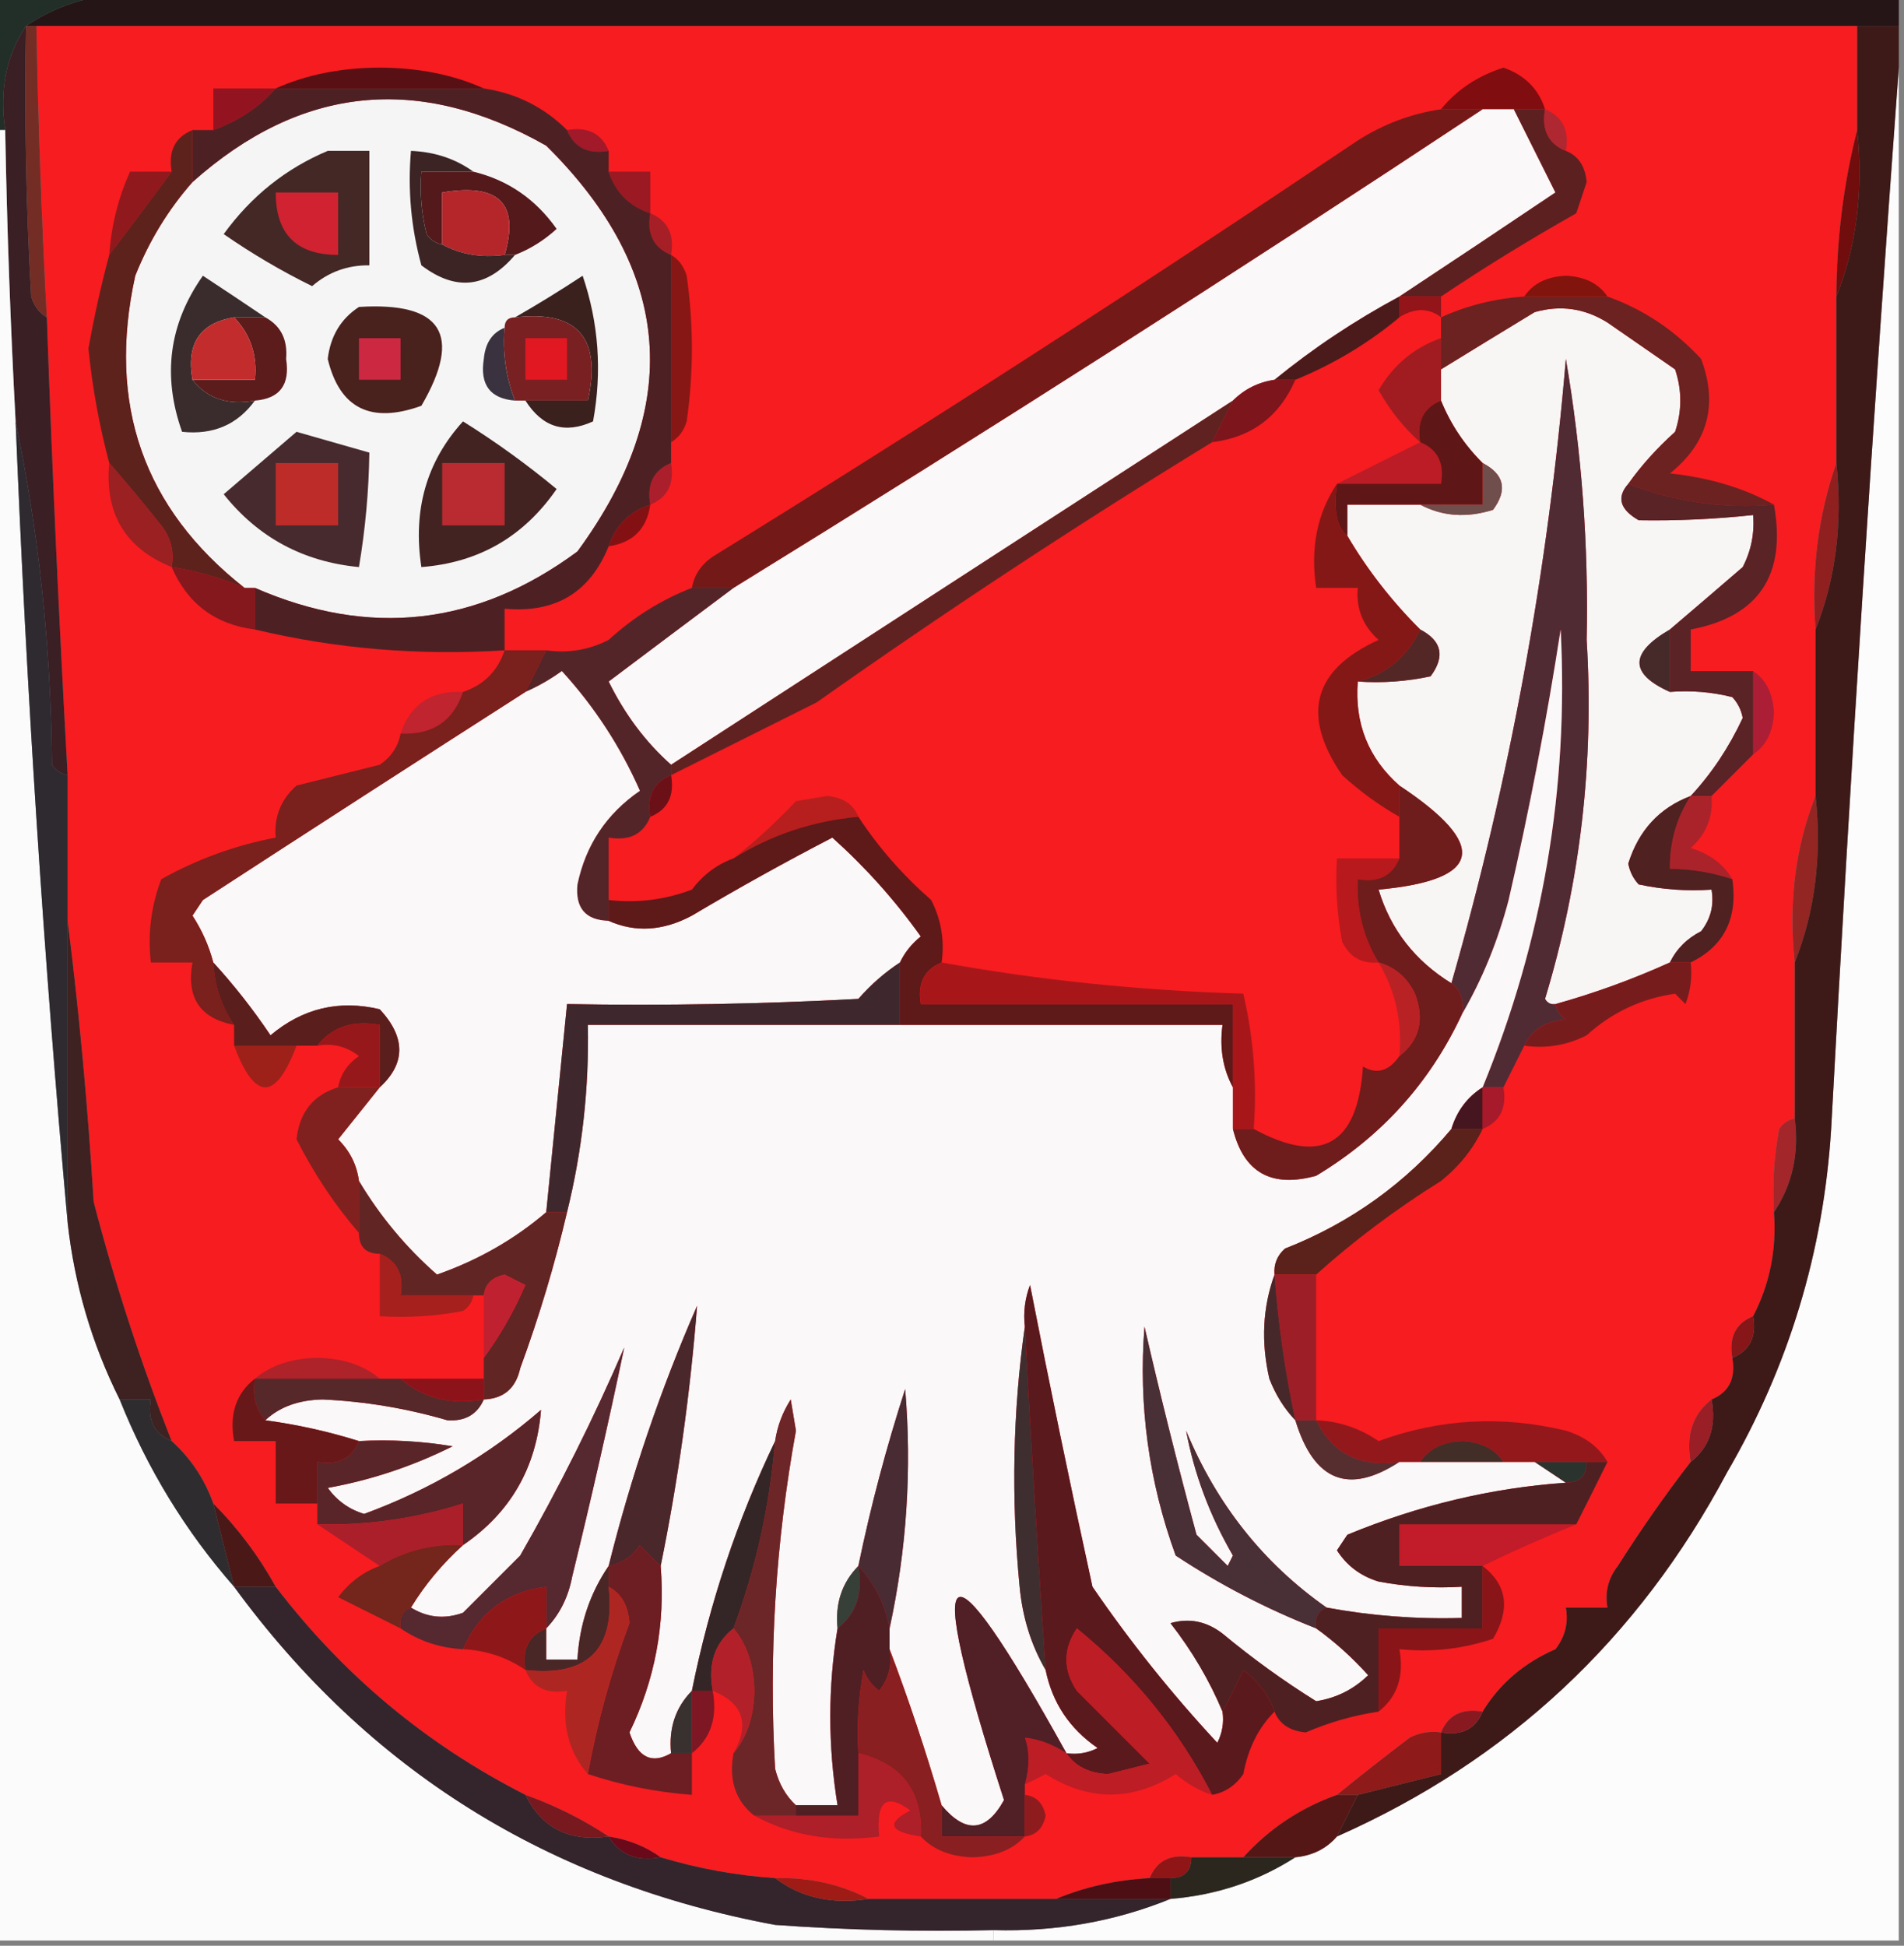 <?xml version="1.0" encoding="UTF-8"?>
<!DOCTYPE svg PUBLIC "-//W3C//DTD SVG 1.1//EN" "http://www.w3.org/Graphics/SVG/1.1/DTD/svg11.dtd">
<svg xmlns="http://www.w3.org/2000/svg" version="1.1" width="183px" height="187px" style="shape-rendering:geometricPrecision; text-rendering:geometricPrecision; image-rendering:optimizeQuality; fill-rule:evenodd; clip-rule:evenodd" xmlns:xlink="http://www.w3.org/1999/xlink">
<rect width="100%" height="100%" fill="#808080" stroke="none"/>
<g><path style="opacity:1" fill="#222f29" d="M -0.5,-0.5 C 3.167,-0.5 6.833,-0.5 10.5,-0.5C 7.523,-0.098 4.857,0.902 2.5,2.5C 0.598,5.337 -0.069,8.671 0.5,12.5C 0.167,12.5 -0.167,12.5 -0.5,12.5C -0.5,8.167 -0.5,3.833 -0.5,-0.5 Z"/></g>
<g><path style="opacity:1" fill="#261516" d="M 10.5,-0.5 C 67.833,-0.5 125.167,-0.5 182.5,-0.5C 182.5,0.5 182.5,1.5 182.5,2.5C 181.167,2.5 179.833,2.5 178.5,2.5C 120.167,2.5 61.833,2.5 3.5,2.5C 3.167,2.5 2.833,2.5 2.5,2.5C 4.857,0.902 7.523,-0.098 10.5,-0.5 Z"/></g>
<g><path style="opacity:1" fill="#f71c20" d="M 3.5,2.5 C 61.833,2.5 120.167,2.5 178.5,2.5C 178.5,5.833 178.5,9.167 178.5,12.5C 177.194,17.616 176.527,22.949 176.5,28.5C 176.5,33.833 176.5,39.167 176.5,44.5C 174.74,49.553 174.073,54.886 174.5,60.5C 174.5,65.833 174.5,71.167 174.5,76.5C 172.554,81.396 171.887,86.729 172.5,92.5C 172.5,97.5 172.5,102.5 172.5,107.5C 171.883,107.611 171.383,107.944 171,108.5C 170.503,111.146 170.336,113.813 170.5,116.5C 170.768,120.083 170.101,123.416 168.5,126.5C 166.824,127.183 166.157,128.517 166.5,130.5C 166.843,132.483 166.176,133.817 164.5,134.5C 162.692,135.918 162.025,137.918 162.5,140.5C 160.078,143.627 157.745,146.961 155.5,150.5C 154.571,151.689 154.238,153.022 154.5,154.5C 153.167,154.5 151.833,154.5 150.5,154.5C 150.762,155.978 150.429,157.311 149.5,158.5C 146.463,159.827 144.13,161.827 142.5,164.5C 140.517,164.157 139.183,164.824 138.5,166.5C 137.448,166.351 136.448,166.517 135.5,167C 133.028,168.873 130.695,170.706 128.5,172.5C 124.975,173.759 121.975,175.759 119.5,178.5C 117.833,178.5 116.167,178.5 114.5,178.5C 112.517,178.157 111.183,178.824 110.5,180.5C 107.273,180.676 104.273,181.343 101.5,182.5C 95.5,182.5 89.5,182.5 83.5,182.5C 80.781,181.087 77.781,180.42 74.5,180.5C 70.751,180.249 67.085,179.583 63.5,178.5C 62.07,177.463 60.403,176.796 58.5,176.5C 56.058,174.874 53.391,173.541 50.5,172.5C 41.009,167.681 33.009,161.014 26.5,152.5C 24.853,149.527 22.853,146.86 20.5,144.5C 19.66,142.147 18.326,140.147 16.5,138.5C 13.546,131.03 11.046,123.364 9,115.5C 8.443,106.322 7.61,97.322 6.5,88.5C 6.5,83.833 6.5,79.167 6.5,74.5C 5.68,59.841 5.013,45.174 4.5,30.5C 4,21.174 3.667,11.841 3.5,2.5 Z"/></g>
<g><path style="opacity:1" fill="#591014" d="M 46.5,8.5 C 39.833,8.5 33.167,8.5 26.5,8.5C 29.428,7.18 32.761,6.514 36.5,6.5C 40.239,6.514 43.572,7.18 46.5,8.5 Z"/></g>
<g><path style="opacity:1" fill="#931420" d="M 26.5,8.5 C 24.919,10.303 22.919,11.636 20.5,12.5C 20.5,11.167 20.5,9.833 20.5,8.5C 22.5,8.5 24.5,8.5 26.5,8.5 Z"/></g>
<g><path style="opacity:1" fill="#f6f5f5" d="M 24.5,56.5 C 24.167,56.5 23.833,56.5 23.5,56.5C 13.783,48.856 10.283,38.856 13,26.5C 14.343,23.138 16.176,20.138 18.5,17.5C 28.902,8.223 40.236,7.057 52.5,14C 64.711,26.076 65.711,39.076 55.5,53C 45.849,60.14 35.516,61.307 24.5,56.5 Z"/></g>
<g><path style="opacity:1" fill="#800d10" d="M 148.5,10.5 C 147.5,10.5 146.5,10.5 145.5,10.5C 144.5,10.5 143.5,10.5 142.5,10.5C 141.167,10.5 139.833,10.5 138.5,10.5C 140.013,8.633 142.013,7.3 144.5,6.5C 146.545,7.211 147.878,8.544 148.5,10.5 Z"/></g>
<g><path style="opacity:1" fill="#faf8f8" d="M 142.5,10.5 C 143.5,10.5 144.5,10.5 145.5,10.5C 146.807,13.114 148.14,15.78 149.5,18.5C 144.459,21.892 139.459,25.226 134.5,28.5C 130.205,30.808 126.205,33.474 122.5,36.5C 120.938,36.733 119.605,37.4 118.5,38.5C 100.463,50.18 82.463,61.847 64.5,73.5C 62.055,71.328 60.055,68.662 58.5,65.5C 62.519,62.476 66.519,59.476 70.5,56.5C 94.791,41.527 118.791,26.194 142.5,10.5 Z"/></g>
<g><path style="opacity:1" fill="#3a1f25" d="M 2.5,2.5 C 2.334,11.173 2.5,19.84 3,28.5C 3.278,29.416 3.778,30.082 4.5,30.5C 5.013,45.174 5.68,59.841 6.5,74.5C 5.883,74.389 5.383,74.056 5,73.5C 4.9,62.237 3.734,51.237 1.5,40.5C 1,31.174 0.667,21.841 0.5,12.5C -0.069,8.671 0.598,5.337 2.5,2.5 Z"/></g>
<g><path style="opacity:1" fill="#5d2021" d="M 145.5,10.5 C 146.5,10.5 147.5,10.5 148.5,10.5C 148.157,12.483 148.824,13.817 150.5,14.5C 151.693,14.97 152.36,15.97 152.5,17.5C 152.167,18.5 151.833,19.5 151.5,20.5C 147.03,23.022 142.696,25.688 138.5,28.5C 137.167,28.5 135.833,28.5 134.5,28.5C 139.459,25.226 144.459,21.892 149.5,18.5C 148.14,15.78 146.807,13.114 145.5,10.5 Z"/></g>
<g><path style="opacity:1" fill="#fdfcfc" d="M 182.5,6.5 C 182.5,66.5 182.5,126.5 182.5,186.5C 153.5,186.5 124.5,186.5 95.5,186.5C 95.5,186.167 95.5,185.833 95.5,185.5C 101.503,185.667 107.17,184.667 112.5,182.5C 116.915,182.139 120.915,180.806 124.5,178.5C 126.153,178.34 127.486,177.674 128.5,176.5C 144.952,169.219 157.452,157.553 166,141.5C 171.929,131.304 175.262,120.304 176,108.5C 177.84,74.323 180.007,40.323 182.5,6.5 Z"/></g>
<g><path style="opacity:1" fill="#a2192a" d="M 54.5,12.5 C 56.483,12.157 57.817,12.823 58.5,14.5C 56.517,14.843 55.183,14.177 54.5,12.5 Z"/></g>
<g><path style="opacity:1" fill="#af2730" d="M 148.5,10.5 C 150.176,11.183 150.843,12.517 150.5,14.5C 148.824,13.817 148.157,12.483 148.5,10.5 Z"/></g>
<g><path style="opacity:1" fill="#732d25" d="M 2.5,2.5 C 2.833,2.5 3.167,2.5 3.5,2.5C 3.667,11.841 4,21.174 4.5,30.5C 3.778,30.082 3.278,29.416 3,28.5C 2.5,19.84 2.334,11.173 2.5,2.5 Z"/></g>
<g><path style="opacity:1" fill="#90191d" d="M 16.5,16.5 C 14.477,19.243 12.477,21.91 10.5,24.5C 10.693,21.692 11.36,19.025 12.5,16.5C 13.833,16.5 15.167,16.5 16.5,16.5 Z"/></g>
<g><path style="opacity:1" fill="#54191b" d="M 45.5,16.5 C 48.817,17.305 51.483,19.139 53.5,22C 52.307,23.095 50.973,23.928 49.5,24.5C 49.167,24.5 48.833,24.5 48.5,24.5C 49.952,19.571 47.952,17.571 42.5,18.5C 42.5,20.167 42.5,21.833 42.5,23.5C 41.883,23.389 41.383,23.056 41,22.5C 40.505,20.527 40.338,18.527 40.5,16.5C 42.167,16.5 43.833,16.5 45.5,16.5 Z"/></g>
<g><path style="opacity:1" fill="#9a1922" d="M 58.5,16.5 C 59.833,16.5 61.167,16.5 62.5,16.5C 62.5,17.833 62.5,19.167 62.5,20.5C 60.5,19.833 59.167,18.5 58.5,16.5 Z"/></g>
<g><path style="opacity:1" fill="#fbfbfc" d="M -0.5,12.5 C -0.167,12.5 0.167,12.5 0.5,12.5C 0.667,21.841 1,31.174 1.5,40.5C 2.541,66.363 4.207,92.029 6.5,117.5C 7.162,123.483 8.828,129.149 11.5,134.5C 14.166,141.176 17.833,147.176 22.5,152.5C 35.386,170.126 52.719,180.96 74.5,185C 81.492,185.5 88.492,185.666 95.5,185.5C 95.5,185.833 95.5,186.167 95.5,186.5C 63.5,186.5 31.5,186.5 -0.5,186.5C -0.5,128.5 -0.5,70.5 -0.5,12.5 Z"/></g>
<g><path style="opacity:1" fill="#442825" d="M 31.5,14.5 C 32.833,14.5 34.167,14.5 35.5,14.5C 35.5,18.167 35.5,21.833 35.5,25.5C 33.4,25.477 31.567,26.144 30,27.5C 27.047,26.049 24.213,24.382 21.5,22.5C 24.134,18.863 27.468,16.196 31.5,14.5 Z"/></g>
<g><path style="opacity:1" fill="#d02230" d="M 26.5,18.5 C 28.5,18.5 30.5,18.5 32.5,18.5C 32.5,20.5 32.5,22.5 32.5,24.5C 28.5,24.5 26.5,22.5 26.5,18.5 Z"/></g>
<g><path style="opacity:1" fill="#b5262b" d="M 48.5,24.5 C 46.265,24.795 44.265,24.461 42.5,23.5C 42.5,21.833 42.5,20.167 42.5,18.5C 47.952,17.571 49.952,19.571 48.5,24.5 Z"/></g>
<g><path style="opacity:1" fill="#a61f27" d="M 62.5,20.5 C 64.177,21.183 64.843,22.517 64.5,24.5C 62.824,23.817 62.157,22.483 62.5,20.5 Z"/></g>
<g><path style="opacity:1" fill="#710d0d" d="M 178.5,12.5 C 179.113,18.271 178.446,23.604 176.5,28.5C 176.527,22.949 177.194,17.616 178.5,12.5 Z"/></g>
<g><path style="opacity:1" fill="#731a18" d="M 138.5,10.5 C 139.833,10.5 141.167,10.5 142.5,10.5C 118.791,26.194 94.791,41.527 70.5,56.5C 69.167,56.5 67.833,56.5 66.5,56.5C 66.721,55.265 67.388,54.265 68.5,53.5C 88.946,40.874 109.612,27.541 130.5,13.5C 132.99,11.917 135.657,10.917 138.5,10.5 Z"/></g>
<g><path style="opacity:1" fill="#3c2424" d="M 45.5,16.5 C 43.833,16.5 42.167,16.5 40.5,16.5C 40.338,18.527 40.505,20.527 41,22.5C 41.383,23.056 41.883,23.389 42.5,23.5C 44.265,24.461 46.265,24.795 48.5,24.5C 48.833,24.5 49.167,24.5 49.5,24.5C 46.806,27.683 43.806,28.017 40.5,25.5C 39.511,21.893 39.177,18.226 39.5,14.5C 41.786,14.595 43.786,15.262 45.5,16.5 Z"/></g>
<g><path style="opacity:1" fill="#82140e" d="M 154.5,28.5 C 151.833,28.5 149.167,28.5 146.5,28.5C 147.334,27.252 148.667,26.585 150.5,26.5C 152.333,26.585 153.666,27.252 154.5,28.5 Z"/></g>
<g><path style="opacity:1" fill="#3a2c2c" d="M 25.5,30.5 C 24.5,30.5 23.5,30.5 22.5,30.5C 19.221,31.031 17.887,33.031 18.5,36.5C 19.918,38.308 21.918,38.975 24.5,38.5C 22.815,40.818 20.482,41.818 17.5,41.5C 15.58,36.114 16.246,31.114 19.5,26.5C 21.565,27.857 23.565,29.19 25.5,30.5 Z"/></g>
<g><path style="opacity:1" fill="#931419" d="M 134.5,28.5 C 135.833,28.5 137.167,28.5 138.5,28.5C 138.5,29.167 138.5,29.833 138.5,30.5C 137.298,29.595 135.964,29.595 134.5,30.5C 134.5,29.833 134.5,29.167 134.5,28.5 Z"/></g>
<g><path style="opacity:1" fill="#f61c20" d="M 138.5,30.5 C 138.5,31.167 138.5,31.833 138.5,32.5C 135.931,33.396 133.931,35.062 132.5,37.5C 133.632,39.489 134.965,41.156 136.5,42.5C 133.833,43.833 131.167,45.167 128.5,46.5C 126.598,49.337 125.931,52.671 126.5,56.5C 127.833,56.5 129.167,56.5 130.5,56.5C 130.328,58.492 130.995,60.158 132.5,61.5C 126.197,64.373 125.031,68.706 129,74.5C 130.73,76.076 132.563,77.41 134.5,78.5C 134.5,79.833 134.5,81.167 134.5,82.5C 132.5,82.5 130.5,82.5 128.5,82.5C 128.336,85.187 128.503,87.854 129,90.5C 129.71,91.973 130.876,92.64 132.5,92.5C 134.123,95.215 134.79,98.215 134.5,101.5C 133.48,102.954 132.313,103.287 131,102.5C 130.511,110.04 127.011,112.04 120.5,108.5C 120.826,104.116 120.492,99.783 119.5,95.5C 109.493,95.196 99.826,94.196 90.5,92.5C 90.799,90.396 90.466,88.396 89.5,86.5C 86.749,84.09 84.415,81.423 82.5,78.5C 82.03,77.306 81.03,76.64 79.5,76.5C 78.5,76.667 77.5,76.833 76.5,77C 74.525,79.092 72.525,80.925 70.5,82.5C 68.922,83.066 67.588,84.066 66.5,85.5C 63.913,86.48 61.247,86.813 58.5,86.5C 58.5,84.5 58.5,82.5 58.5,80.5C 60.483,80.843 61.817,80.177 62.5,78.5C 64.177,77.817 64.843,76.483 64.5,74.5C 69.06,72.22 73.727,69.886 78.5,67.5C 90.931,58.722 103.598,50.388 116.5,42.5C 120.309,42.025 122.975,40.025 124.5,36.5C 128.165,35.003 131.498,33.003 134.5,30.5C 135.964,29.595 137.298,29.595 138.5,30.5 Z"/></g>
<g><path style="opacity:1" fill="#f8f5f5" d="M 156.5,46.5 C 155.355,47.793 155.689,48.959 157.5,50C 161.148,50.062 164.815,49.895 168.5,49.5C 168.643,51.262 168.309,52.929 167.5,54.5C 165.122,56.552 162.789,58.552 160.5,60.5C 156.604,62.759 156.604,64.759 160.5,66.5C 162.527,66.338 164.527,66.504 166.5,67C 167.022,67.561 167.355,68.228 167.5,69C 166.178,71.836 164.511,74.336 162.5,76.5C 159.494,77.639 157.494,79.806 156.5,83C 156.645,83.772 156.978,84.439 157.5,85C 159.81,85.497 162.143,85.663 164.5,85.5C 164.762,86.978 164.429,88.311 163.5,89.5C 162.145,90.188 161.145,91.188 160.5,92.5C 156.942,94.112 153.275,95.445 149.5,96.5C 149.062,96.565 148.728,96.399 148.5,96C 151.892,84.797 153.225,73.297 152.5,61.5C 152.692,52.418 152.025,43.418 150.5,34.5C 148.787,54.888 145.12,74.888 139.5,94.5C 135.988,92.332 133.655,89.332 132.5,85.5C 142.485,84.576 143.152,81.242 134.5,75.5C 131.519,72.865 130.186,69.532 130.5,65.5C 132.857,65.663 135.19,65.497 137.5,65C 138.916,63.085 138.582,61.585 136.5,60.5C 133.754,57.762 131.42,54.762 129.5,51.5C 129.5,50.5 129.5,49.5 129.5,48.5C 131.833,48.5 134.167,48.5 136.5,48.5C 138.628,49.629 140.961,49.796 143.5,49C 144.916,47.085 144.582,45.585 142.5,44.5C 140.748,42.754 139.415,40.754 138.5,38.5C 138.5,37.5 138.5,36.5 138.5,35.5C 141.444,33.689 144.444,31.856 147.5,30C 149.971,29.294 152.305,29.627 154.5,31C 156.667,32.5 158.833,34 161,35.5C 161.667,37.5 161.667,39.5 161,41.5C 159.242,43.083 157.742,44.75 156.5,46.5 Z"/></g>
<g><path style="opacity:1" fill="#6b2220" d="M 146.5,28.5 C 149.167,28.5 151.833,28.5 154.5,28.5C 157.958,29.735 160.958,31.735 163.5,34.5C 165.15,38.902 164.15,42.568 160.5,45.5C 164.263,45.896 167.597,46.896 170.5,48.5C 165.601,48.904 160.934,48.237 156.5,46.5C 157.742,44.75 159.242,43.083 161,41.5C 161.667,39.5 161.667,37.5 161,35.5C 158.833,34 156.667,32.5 154.5,31C 152.305,29.627 149.971,29.294 147.5,30C 144.444,31.856 141.444,33.689 138.5,35.5C 138.5,34.5 138.5,33.5 138.5,32.5C 138.5,31.833 138.5,31.167 138.5,30.5C 141.004,29.361 143.67,28.694 146.5,28.5 Z"/></g>
<g><path style="opacity:1" fill="#5b1c1b" d="M 22.5,30.5 C 23.5,30.5 24.5,30.5 25.5,30.5C 26.993,31.312 27.66,32.645 27.5,34.5C 27.89,36.982 26.89,38.315 24.5,38.5C 21.918,38.975 19.918,38.308 18.5,36.5C 20.5,36.5 22.5,36.5 24.5,36.5C 24.747,34.142 24.081,32.142 22.5,30.5 Z"/></g>
<g><path style="opacity:1" fill="#3a211e" d="M 50.5,38.5 C 52.5,38.5 54.5,38.5 56.5,38.5C 57.836,32.471 55.502,29.804 49.5,30.5C 51.66,29.266 53.827,27.933 56,26.5C 57.545,31.047 57.879,35.713 57,40.5C 54.298,41.739 52.132,41.073 50.5,38.5 Z"/></g>
<g><path style="opacity:1" fill="#49211d" d="M 34.5,29.5 C 42.486,28.998 44.486,32.165 40.5,39C 35.643,40.753 32.643,39.253 31.5,34.5C 31.757,32.308 32.757,30.641 34.5,29.5 Z"/></g>
<g><path style="opacity:1" fill="#cc2841" d="M 34.5,32.5 C 35.833,32.5 37.167,32.5 38.5,32.5C 38.5,33.833 38.5,35.167 38.5,36.5C 37.167,36.5 35.833,36.5 34.5,36.5C 34.5,35.167 34.5,33.833 34.5,32.5 Z"/></g>
<g><path style="opacity:1" fill="#4a1b1a" d="M 134.5,28.5 C 134.5,29.167 134.5,29.833 134.5,30.5C 131.498,33.003 128.165,35.003 124.5,36.5C 123.833,36.5 123.167,36.5 122.5,36.5C 126.205,33.474 130.205,30.808 134.5,28.5 Z"/></g>
<g><path style="opacity:1" fill="#c22c2d" d="M 22.5,30.5 C 24.081,32.142 24.747,34.142 24.5,36.5C 22.5,36.5 20.5,36.5 18.5,36.5C 17.887,33.031 19.221,31.031 22.5,30.5 Z"/></g>
<g><path style="opacity:1" fill="#3a323e" d="M 48.5,31.5 C 48.298,33.95 48.631,36.283 49.5,38.5C 47.11,38.315 46.11,36.982 46.5,34.5C 46.64,32.97 47.306,31.97 48.5,31.5 Z"/></g>
<g><path style="opacity:1" fill="#871714" d="M 64.5,24.5 C 65.222,24.918 65.722,25.584 66,26.5C 66.667,31.167 66.667,35.833 66,40.5C 65.722,41.416 65.222,42.083 64.5,42.5C 64.5,36.5 64.5,30.5 64.5,24.5 Z"/></g>
<g><path style="opacity:1" fill="#792022" d="M 49.5,30.5 C 55.502,29.804 57.836,32.471 56.5,38.5C 54.5,38.5 52.5,38.5 50.5,38.5C 50.167,38.5 49.833,38.5 49.5,38.5C 48.631,36.283 48.298,33.95 48.5,31.5C 48.5,30.833 48.833,30.5 49.5,30.5 Z"/></g>
<g><path style="opacity:1" fill="#e11822" d="M 50.5,32.5 C 51.833,32.5 53.167,32.5 54.5,32.5C 54.5,33.833 54.5,35.167 54.5,36.5C 53.167,36.5 51.833,36.5 50.5,36.5C 50.5,35.167 50.5,33.833 50.5,32.5 Z"/></g>
<g><path style="opacity:1" fill="#7c151c" d="M 122.5,36.5 C 123.167,36.5 123.833,36.5 124.5,36.5C 122.975,40.025 120.309,42.025 116.5,42.5C 117.167,41.167 117.833,39.833 118.5,38.5C 119.605,37.4 120.938,36.733 122.5,36.5 Z"/></g>
<g><path style="opacity:1" fill="#a01c20" d="M 138.5,32.5 C 138.5,33.5 138.5,34.5 138.5,35.5C 138.5,36.5 138.5,37.5 138.5,38.5C 136.824,39.183 136.157,40.517 136.5,42.5C 134.965,41.156 133.632,39.489 132.5,37.5C 133.931,35.062 135.931,33.396 138.5,32.5 Z"/></g>
<g><path style="opacity:1" fill="#bb1c26" d="M 136.5,42.5 C 138.176,43.183 138.843,44.517 138.5,46.5C 135.167,46.5 131.833,46.5 128.5,46.5C 131.167,45.167 133.833,43.833 136.5,42.5 Z"/></g>
<g><path style="opacity:1" fill="#5e221d" d="M 18.5,12.5 C 18.5,14.167 18.5,15.833 18.5,17.5C 16.176,20.138 14.343,23.138 13,26.5C 10.283,38.856 13.783,48.856 23.5,56.5C 21.263,55.551 18.929,54.884 16.5,54.5C 16.762,53.022 16.429,51.689 15.5,50.5C 13.796,48.358 12.13,46.358 10.5,44.5C 9.543,40.906 8.876,37.24 8.5,33.5C 9.046,30.434 9.712,27.434 10.5,24.5C 12.477,21.91 14.477,19.243 16.5,16.5C 16.157,14.517 16.823,13.183 18.5,12.5 Z"/></g>
<g><path style="opacity:1" fill="#ab1f2d" d="M 64.5,44.5 C 64.843,46.483 64.177,47.817 62.5,48.5C 62.157,46.517 62.824,45.183 64.5,44.5 Z"/></g>
<g><path style="opacity:1" fill="#9b2022" d="M 10.5,44.5 C 12.13,46.358 13.796,48.358 15.5,50.5C 16.429,51.689 16.762,53.022 16.5,54.5C 12.046,52.699 10.046,49.365 10.5,44.5 Z"/></g>
<g><path style="opacity:1" fill="#5f1616" d="M 138.5,38.5 C 139.415,40.754 140.748,42.754 142.5,44.5C 142.5,45.833 142.5,47.167 142.5,48.5C 140.5,48.5 138.5,48.5 136.5,48.5C 134.167,48.5 131.833,48.5 129.5,48.5C 129.5,49.5 129.5,50.5 129.5,51.5C 128.482,50.708 128.149,49.041 128.5,46.5C 131.833,46.5 135.167,46.5 138.5,46.5C 138.843,44.517 138.176,43.183 136.5,42.5C 136.157,40.517 136.824,39.183 138.5,38.5 Z"/></g>
<g><path style="opacity:1" fill="#602220" d="M 118.5,38.5 C 117.833,39.833 117.167,41.167 116.5,42.5C 103.598,50.388 90.931,58.722 78.5,67.5C 73.727,69.886 69.06,72.22 64.5,74.5C 64.5,74.167 64.5,73.833 64.5,73.5C 82.463,61.847 100.463,50.18 118.5,38.5 Z"/></g>
<g><path style="opacity:1" fill="#6f4e4b" d="M 142.5,44.5 C 144.582,45.585 144.916,47.085 143.5,49C 140.961,49.796 138.628,49.629 136.5,48.5C 138.5,48.5 140.5,48.5 142.5,48.5C 142.5,47.167 142.5,45.833 142.5,44.5 Z"/></g>
<g><path style="opacity:1" fill="#472a2e" d="M 28.5,41.5 C 30.833,42.167 33.167,42.833 35.5,43.5C 35.448,47.198 35.114,50.865 34.5,54.5C 29.144,53.99 24.811,51.656 21.5,47.5C 23.853,45.477 26.186,43.477 28.5,41.5 Z"/></g>
<g><path style="opacity:1" fill="#bd2c28" d="M 26.5,44.5 C 28.5,44.5 30.5,44.5 32.5,44.5C 32.5,46.5 32.5,48.5 32.5,50.5C 30.5,50.5 28.5,50.5 26.5,50.5C 26.5,48.5 26.5,46.5 26.5,44.5 Z"/></g>
<g><path style="opacity:1" fill="#422321" d="M 44.5,40.5 C 47.621,42.448 50.621,44.615 53.5,47C 50.342,51.578 46.009,54.078 40.5,54.5C 39.661,49.019 40.994,44.352 44.5,40.5 Z"/></g>
<g><path style="opacity:1" fill="#b92b30" d="M 42.5,44.5 C 44.5,44.5 46.5,44.5 48.5,44.5C 48.5,46.5 48.5,48.5 48.5,50.5C 46.5,50.5 44.5,50.5 42.5,50.5C 42.5,48.5 42.5,46.5 42.5,44.5 Z"/></g>
<g><path style="opacity:1" fill="#831113" d="M 62.5,48.5 C 62.167,50.833 60.833,52.167 58.5,52.5C 59.167,50.5 60.5,49.167 62.5,48.5 Z"/></g>
<g><path style="opacity:1" fill="#5a2326" d="M 156.5,46.5 C 160.934,48.237 165.601,48.904 170.5,48.5C 171.718,55.257 169.051,59.257 162.5,60.5C 162.5,61.833 162.5,63.167 162.5,64.5C 164.5,64.5 166.5,64.5 168.5,64.5C 168.5,67.167 168.5,69.833 168.5,72.5C 167.167,73.833 165.833,75.167 164.5,76.5C 163.833,76.5 163.167,76.5 162.5,76.5C 164.511,74.336 166.178,71.836 167.5,69C 167.355,68.228 167.022,67.561 166.5,67C 164.527,66.504 162.527,66.338 160.5,66.5C 160.5,64.5 160.5,62.5 160.5,60.5C 162.789,58.552 165.122,56.552 167.5,54.5C 168.309,52.929 168.643,51.262 168.5,49.5C 164.815,49.895 161.148,50.062 157.5,50C 155.689,48.959 155.355,47.793 156.5,46.5 Z"/></g>
<g><path style="opacity:1" fill="#841816" d="M 128.5,46.5 C 128.149,49.041 128.482,50.708 129.5,51.5C 131.42,54.762 133.754,57.762 136.5,60.5C 135.267,63.113 133.267,64.779 130.5,65.5C 130.186,69.532 131.519,72.865 134.5,75.5C 134.5,76.5 134.5,77.5 134.5,78.5C 132.563,77.41 130.73,76.076 129,74.5C 125.031,68.706 126.197,64.373 132.5,61.5C 130.995,60.158 130.328,58.492 130.5,56.5C 129.167,56.5 127.833,56.5 126.5,56.5C 125.931,52.671 126.598,49.337 128.5,46.5 Z"/></g>
<g><path style="opacity:1" fill="#901f20" d="M 176.5,44.5 C 177.113,50.271 176.446,55.604 174.5,60.5C 174.073,54.886 174.74,49.553 176.5,44.5 Z"/></g>
<g><path style="opacity:1" fill="#84181d" d="M 16.5,54.5 C 18.929,54.884 21.263,55.551 23.5,56.5C 23.833,56.5 24.167,56.5 24.5,56.5C 24.5,57.833 24.5,59.167 24.5,60.5C 20.691,60.025 18.025,58.025 16.5,54.5 Z"/></g>
<g><path style="opacity:1" fill="#542528" d="M 66.5,56.5 C 67.833,56.5 69.167,56.5 70.5,56.5C 66.519,59.476 62.519,62.476 58.5,65.5C 60.055,68.662 62.055,71.328 64.5,73.5C 64.5,73.833 64.5,74.167 64.5,74.5C 62.824,75.183 62.157,76.517 62.5,78.5C 61.817,80.177 60.483,80.843 58.5,80.5C 58.5,82.5 58.5,84.5 58.5,86.5C 58.5,87.167 58.5,87.833 58.5,88.5C 56.278,88.441 55.278,87.275 55.5,85C 56.292,81.206 58.292,78.206 61.5,76C 59.628,71.757 57.128,67.923 54,64.5C 52.887,65.305 51.721,65.972 50.5,66.5C 51.167,65.167 51.833,63.833 52.5,62.5C 54.604,62.799 56.604,62.466 58.5,61.5C 60.887,59.311 63.553,57.644 66.5,56.5 Z"/></g>
<g><path style="opacity:1" fill="#4d2124" d="M 26.5,8.5 C 33.167,8.5 39.833,8.5 46.5,8.5C 49.624,8.966 52.29,10.299 54.5,12.5C 55.183,14.177 56.517,14.843 58.5,14.5C 58.5,15.167 58.5,15.833 58.5,16.5C 59.167,18.5 60.5,19.833 62.5,20.5C 62.157,22.483 62.824,23.817 64.5,24.5C 64.5,30.5 64.5,36.5 64.5,42.5C 64.5,43.167 64.5,43.833 64.5,44.5C 62.824,45.183 62.157,46.517 62.5,48.5C 60.5,49.167 59.167,50.5 58.5,52.5C 56.699,56.954 53.365,58.954 48.5,58.5C 48.5,59.833 48.5,61.167 48.5,62.5C 40.3,63.026 32.3,62.36 24.5,60.5C 24.5,59.167 24.5,57.833 24.5,56.5C 35.516,61.307 45.849,60.14 55.5,53C 65.711,39.076 64.711,26.076 52.5,14C 40.236,7.057 28.902,8.223 18.5,17.5C 18.5,15.833 18.5,14.167 18.5,12.5C 19.167,12.5 19.833,12.5 20.5,12.5C 22.919,11.636 24.919,10.303 26.5,8.5 Z"/></g>
<g><path style="opacity:1" fill="#512b34" d="M 149.5,96.5 C 149.611,97.117 149.944,97.617 150.5,98C 148.563,98.122 147.23,98.955 146.5,100.5C 145.833,101.833 145.167,103.167 144.5,104.5C 143.833,104.5 143.167,104.5 142.5,104.5C 148.283,90.415 150.783,75.748 150,60.5C 148.651,69.229 146.984,77.895 145,86.5C 143.962,90.468 142.462,94.135 140.5,97.5C 140.737,96.209 140.404,95.209 139.5,94.5C 145.12,74.888 148.787,54.888 150.5,34.5C 152.025,43.418 152.692,52.418 152.5,61.5C 153.225,73.297 151.892,84.797 148.5,96C 148.728,96.399 149.062,96.565 149.5,96.5 Z"/></g>
<g><path style="opacity:1" fill="#532726" d="M 136.5,60.5 C 138.582,61.585 138.916,63.085 137.5,65C 135.19,65.497 132.857,65.663 130.5,65.5C 133.267,64.779 135.267,63.113 136.5,60.5 Z"/></g>
<g><path style="opacity:1" fill="#faf8f8" d="M 58.5,88.5 C 61.068,89.643 63.735,89.476 66.5,88C 70.935,85.366 75.435,82.866 80,80.5C 83.181,83.348 86.014,86.515 88.5,90C 87.62,90.708 86.953,91.542 86.5,92.5C 85.038,93.458 83.705,94.624 82.5,96C 73.173,96.5 63.839,96.666 54.5,96.5C 53.833,103.167 53.167,109.833 52.5,116.5C 49.454,119.112 45.954,121.112 42,122.5C 39.031,119.897 36.531,116.897 34.5,113.5C 34.297,111.956 33.63,110.622 32.5,109.5C 33.857,107.814 35.19,106.148 36.5,104.5C 39.002,102.201 39.002,99.701 36.5,97C 32.588,96.069 29.088,96.903 26,99.5C 24.303,96.98 22.47,94.647 20.5,92.5C 20.081,90.906 19.414,89.406 18.5,88C 18.833,87.5 19.167,87 19.5,86.5C 29.894,79.743 40.228,73.076 50.5,66.5C 51.721,65.972 52.887,65.305 54,64.5C 57.128,67.923 59.628,71.757 61.5,76C 58.292,78.206 56.292,81.206 55.5,85C 55.278,87.275 56.278,88.441 58.5,88.5 Z"/></g>
<g><path style="opacity:1" fill="#462a2a" d="M 160.5,60.5 C 160.5,62.5 160.5,64.5 160.5,66.5C 156.604,64.759 156.604,62.759 160.5,60.5 Z"/></g>
<g><path style="opacity:1" fill="#bf242f" d="M 44.5,66.5 C 43.554,69.313 41.554,70.646 38.5,70.5C 39.446,67.687 41.446,66.354 44.5,66.5 Z"/></g>
<g><path style="opacity:1" fill="#fbf8f9" d="M 142.5,104.5 C 141.026,105.436 140.026,106.77 139.5,108.5C 135.14,113.694 129.807,117.528 123.5,120C 122.748,120.671 122.414,121.504 122.5,122.5C 121.359,125.64 121.192,128.973 122,132.5C 122.608,134.066 123.442,135.4 124.5,136.5C 126.283,142.356 129.616,143.689 134.5,140.5C 135.167,140.5 135.833,140.5 136.5,140.5C 139.167,140.5 141.833,140.5 144.5,140.5C 145.5,140.5 146.5,140.5 147.5,140.5C 148.5,141.167 149.5,141.833 150.5,142.5C 143.351,143.001 136.351,144.668 129.5,147.5C 129.167,148 128.833,148.5 128.5,149C 129.444,150.477 130.777,151.477 132.5,152C 135.146,152.497 137.813,152.664 140.5,152.5C 140.5,153.5 140.5,154.5 140.5,155.5C 136.119,155.628 131.785,155.295 127.5,154.5C 121.435,150.248 116.935,144.581 114,137.5C 114.786,141.681 116.286,145.681 118.5,149.5C 118.333,149.833 118.167,150.167 118,150.5C 117,149.5 116,148.5 115,147.5C 113.206,140.864 111.539,134.197 110,127.5C 109.412,135.052 110.412,142.385 113,149.5C 117.255,152.307 121.755,154.64 126.5,156.5C 128.296,157.793 129.963,159.293 131.5,161C 130.107,162.363 128.441,163.196 126.5,163.5C 123.385,161.561 120.385,159.394 117.5,157C 115.956,155.813 114.289,155.48 112.5,156C 114.585,158.682 116.252,161.516 117.5,164.5C 117.649,165.552 117.483,166.552 117,167.5C 112.62,162.789 108.62,157.789 105,152.5C 102.892,142.854 100.892,133.188 99,123.5C 98.51,124.793 98.343,126.127 98.5,127.5C 97.343,135.656 97.177,143.99 98,152.5C 98.279,155.457 99.113,158.123 100.5,160.5C 101.134,163.643 102.8,166.143 105.5,168C 104.552,168.483 103.552,168.649 102.5,168.5C 90.623,147.063 88.623,148.563 96.5,173C 94.796,176.089 92.796,176.255 90.5,173.5C 88.98,168.274 87.314,163.274 85.5,158.5C 85.5,157.833 85.5,157.167 85.5,156.5C 87.147,148.916 87.647,141.249 87,133.5C 85.185,139.106 83.685,144.773 82.5,150.5C 80.926,152.102 80.259,154.102 80.5,156.5C 79.573,162.126 79.573,167.793 80.5,173.5C 79.167,173.5 77.833,173.5 76.5,173.5C 75.528,172.601 74.862,171.434 74.5,170C 73.872,159.131 74.539,148.297 76.5,137.5C 76.333,136.5 76.167,135.5 76,134.5C 75.209,135.745 74.709,137.078 74.5,138.5C 70.862,146.079 68.196,154.079 66.5,162.5C 64.926,164.102 64.259,166.102 64.5,168.5C 62.638,169.576 61.305,168.909 60.5,166.5C 62.951,161.45 63.951,156.117 63.5,150.5C 65.167,142.327 66.334,133.994 67,125.5C 63.478,133.564 60.645,141.897 58.5,150.5C 56.69,153.145 55.69,156.145 55.5,159.5C 54.5,159.5 53.5,159.5 52.5,159.5C 52.5,158.5 52.5,157.5 52.5,156.5C 53.793,155.158 54.626,153.491 55,151.5C 56.805,144.132 58.472,136.799 60,129.5C 57.05,136.342 53.717,143.008 50,149.5C 48.167,151.333 46.333,153.167 44.5,155C 42.735,155.64 41.068,155.473 39.5,154.5C 40.838,152.304 42.505,150.304 44.5,148.5C 49.059,145.386 51.559,141.053 52,135.5C 46.976,139.848 41.309,143.182 35,145.5C 33.566,145.07 32.399,144.236 31.5,143C 35.685,142.242 39.685,140.909 43.5,139C 40.518,138.502 37.518,138.335 34.5,138.5C 31.583,137.583 28.583,136.916 25.5,136.5C 26.871,135.213 28.705,134.547 31,134.5C 35.078,134.686 39.078,135.353 43,136.5C 44.699,136.613 45.866,135.947 46.5,134.5C 48.411,134.426 49.578,133.426 50,131.5C 51.816,126.554 53.316,121.554 54.5,116.5C 55.956,110.606 56.623,104.606 56.5,98.5C 66.5,98.5 76.5,98.5 86.5,98.5C 96.833,98.5 107.167,98.5 117.5,98.5C 117.205,100.735 117.539,102.735 118.5,104.5C 118.5,105.833 118.5,107.167 118.5,108.5C 119.539,112.693 122.205,114.193 126.5,113C 132.762,109.24 137.428,104.073 140.5,97.5C 142.462,94.135 143.962,90.468 145,86.5C 146.984,77.895 148.651,69.229 150,60.5C 150.783,75.748 148.283,90.415 142.5,104.5 Z"/></g>
<g><path style="opacity:1" fill="#ac1e35" d="M 168.5,64.5 C 169.748,65.334 170.415,66.667 170.5,68.5C 170.415,70.333 169.748,71.666 168.5,72.5C 168.5,69.833 168.5,67.167 168.5,64.5 Z"/></g>
<g><path style="opacity:1" fill="#6b1017" d="M 64.5,74.5 C 64.843,76.483 64.177,77.817 62.5,78.5C 62.157,76.517 62.824,75.183 64.5,74.5 Z"/></g>
<g><path style="opacity:1" fill="#b61f1d" d="M 82.5,78.5 C 78.136,78.893 74.136,80.227 70.5,82.5C 72.525,80.925 74.525,79.092 76.5,77C 77.5,76.833 78.5,76.667 79.5,76.5C 81.03,76.64 82.03,77.306 82.5,78.5 Z"/></g>
<g><path style="opacity:1" fill="#7a201d" d="M 48.5,62.5 C 49.833,62.5 51.167,62.5 52.5,62.5C 51.833,63.833 51.167,65.167 50.5,66.5C 40.228,73.076 29.894,79.743 19.5,86.5C 19.167,87 18.833,87.5 18.5,88C 19.414,89.406 20.081,90.906 20.5,92.5C 20.614,94.718 21.28,96.718 22.5,98.5C 19.224,97.878 17.891,95.878 18.5,92.5C 17.167,92.5 15.833,92.5 14.5,92.5C 14.187,89.753 14.52,87.087 15.5,84.5C 18.951,82.572 22.618,81.239 26.5,80.5C 26.328,78.508 26.995,76.841 28.5,75.5C 31.167,74.833 33.833,74.167 36.5,73.5C 37.612,72.735 38.279,71.735 38.5,70.5C 41.554,70.646 43.554,69.313 44.5,66.5C 46.5,65.833 47.833,64.5 48.5,62.5 Z"/></g>
<g><path style="opacity:1" fill="#5e1919" d="M 82.5,78.5 C 84.415,81.423 86.749,84.09 89.5,86.5C 90.466,88.396 90.799,90.396 90.5,92.5C 88.823,93.183 88.157,94.517 88.5,96.5C 98.5,96.5 108.5,96.5 118.5,96.5C 118.5,99.167 118.5,101.833 118.5,104.5C 117.539,102.735 117.205,100.735 117.5,98.5C 107.167,98.5 96.833,98.5 86.5,98.5C 86.5,96.5 86.5,94.5 86.5,92.5C 86.953,91.542 87.62,90.708 88.5,90C 86.014,86.515 83.181,83.348 80,80.5C 75.435,82.866 70.935,85.366 66.5,88C 63.735,89.476 61.068,89.643 58.5,88.5C 58.5,87.833 58.5,87.167 58.5,86.5C 61.247,86.813 63.913,86.48 66.5,85.5C 67.588,84.066 68.922,83.066 70.5,82.5C 74.136,80.227 78.136,78.893 82.5,78.5 Z"/></g>
<g><path style="opacity:1" fill="#aa232b" d="M 162.5,76.5 C 163.167,76.5 163.833,76.5 164.5,76.5C 164.672,78.492 164.005,80.159 162.5,81.5C 164.332,82.057 165.665,83.057 166.5,84.5C 164.565,83.85 162.565,83.517 160.5,83.5C 160.468,80.924 161.135,78.591 162.5,76.5 Z"/></g>
<g><path style="opacity:1" fill="#4f2121" d="M 162.5,76.5 C 161.135,78.591 160.468,80.924 160.5,83.5C 162.565,83.517 164.565,83.85 166.5,84.5C 167.042,88.259 165.708,90.926 162.5,92.5C 161.833,92.5 161.167,92.5 160.5,92.5C 161.145,91.188 162.145,90.188 163.5,89.5C 164.429,88.311 164.762,86.978 164.5,85.5C 162.143,85.663 159.81,85.497 157.5,85C 156.978,84.439 156.645,83.772 156.5,83C 157.494,79.806 159.494,77.639 162.5,76.5 Z"/></g>
<g><path style="opacity:1" fill="#932622" d="M 174.5,76.5 C 175.113,82.271 174.446,87.604 172.5,92.5C 171.887,86.729 172.554,81.396 174.5,76.5 Z"/></g>
<g><path style="opacity:1" fill="#b7191d" d="M 134.5,82.5 C 133.817,84.177 132.483,84.843 130.5,84.5C 130.365,87.418 131.032,90.084 132.5,92.5C 130.876,92.64 129.71,91.973 129,90.5C 128.503,87.854 128.336,85.187 128.5,82.5C 130.5,82.5 132.5,82.5 134.5,82.5 Z"/></g>
<g><path style="opacity:1" fill="#2e2a30" d="M 1.5,40.5 C 3.734,51.237 4.9,62.237 5,73.5C 5.383,74.056 5.883,74.389 6.5,74.5C 6.5,79.167 6.5,83.833 6.5,88.5C 6.5,98.167 6.5,107.833 6.5,117.5C 4.207,92.029 2.541,66.363 1.5,40.5 Z"/></g>
<g><path style="opacity:1" fill="#6e1c1c" d="M 134.5,75.5 C 143.152,81.242 142.485,84.576 132.5,85.5C 133.655,89.332 135.988,92.332 139.5,94.5C 140.404,95.209 140.737,96.209 140.5,97.5C 137.428,104.073 132.762,109.24 126.5,113C 122.205,114.193 119.539,112.693 118.5,108.5C 119.167,108.5 119.833,108.5 120.5,108.5C 127.011,112.04 130.511,110.04 131,102.5C 132.313,103.287 133.48,102.954 134.5,101.5C 136.441,99.989 136.941,97.989 136,95.5C 135.241,93.937 134.074,92.937 132.5,92.5C 131.032,90.084 130.365,87.418 130.5,84.5C 132.483,84.843 133.817,84.177 134.5,82.5C 134.5,81.167 134.5,79.833 134.5,78.5C 134.5,77.5 134.5,76.5 134.5,75.5 Z"/></g>
<g><path style="opacity:1" fill="#771c1c" d="M 160.5,92.5 C 161.167,92.5 161.833,92.5 162.5,92.5C 162.657,93.873 162.49,95.207 162,96.5C 161.667,96.167 161.333,95.833 161,95.5C 157.754,95.97 154.92,97.304 152.5,99.5C 150.604,100.466 148.604,100.799 146.5,100.5C 147.23,98.955 148.563,98.122 150.5,98C 149.944,97.617 149.611,97.117 149.5,96.5C 153.275,95.445 156.942,94.112 160.5,92.5 Z"/></g>
<g><path style="opacity:1" fill="#a7171a" d="M 90.5,92.5 C 99.826,94.196 109.493,95.196 119.5,95.5C 120.492,99.783 120.826,104.116 120.5,108.5C 119.833,108.5 119.167,108.5 118.5,108.5C 118.5,107.167 118.5,105.833 118.5,104.5C 118.5,101.833 118.5,99.167 118.5,96.5C 108.5,96.5 98.5,96.5 88.5,96.5C 88.157,94.517 88.823,93.183 90.5,92.5 Z"/></g>
<g><path style="opacity:1" fill="#b82225" d="M 132.5,92.5 C 134.074,92.937 135.241,93.937 136,95.5C 136.941,97.989 136.441,99.989 134.5,101.5C 134.79,98.215 134.123,95.215 132.5,92.5 Z"/></g>
<g><path style="opacity:1" fill="#5a1e1d" d="M 20.5,92.5 C 22.47,94.647 24.303,96.98 26,99.5C 29.088,96.903 32.588,96.069 36.5,97C 39.002,99.701 39.002,102.201 36.5,104.5C 36.5,102.5 36.5,100.5 36.5,98.5C 33.918,98.025 31.918,98.692 30.5,100.5C 29.833,100.5 29.167,100.5 28.5,100.5C 26.5,100.5 24.5,100.5 22.5,100.5C 22.5,99.833 22.5,99.167 22.5,98.5C 21.28,96.718 20.614,94.718 20.5,92.5 Z"/></g>
<g><path style="opacity:1" fill="#9d2119" d="M 22.5,100.5 C 24.5,100.5 26.5,100.5 28.5,100.5C 26.5,105.833 24.5,105.833 22.5,100.5 Z"/></g>
<g><path style="opacity:1" fill="#97181a" d="M 36.5,104.5 C 35.167,104.5 33.833,104.5 32.5,104.5C 32.721,103.265 33.388,102.265 34.5,101.5C 33.311,100.571 31.978,100.238 30.5,100.5C 31.918,98.692 33.918,98.025 36.5,98.5C 36.5,100.5 36.5,102.5 36.5,104.5 Z"/></g>
<g><path style="opacity:1" fill="#451520" d="M 142.5,104.5 C 142.5,105.833 142.5,107.167 142.5,108.5C 141.5,108.5 140.5,108.5 139.5,108.5C 140.026,106.77 141.026,105.436 142.5,104.5 Z"/></g>
<g><path style="opacity:1" fill="#a61a2c" d="M 142.5,104.5 C 143.167,104.5 143.833,104.5 144.5,104.5C 144.843,106.483 144.176,107.817 142.5,108.5C 142.5,107.167 142.5,105.833 142.5,104.5 Z"/></g>
<g><path style="opacity:1" fill="#80211f" d="M 32.5,104.5 C 33.833,104.5 35.167,104.5 36.5,104.5C 35.19,106.148 33.857,107.814 32.5,109.5C 33.63,110.622 34.297,111.956 34.5,113.5C 34.5,115.167 34.5,116.833 34.5,118.5C 32.196,115.833 30.196,112.833 28.5,109.5C 28.777,106.898 30.111,105.231 32.5,104.5 Z"/></g>
<g><path style="opacity:1" fill="#3f282d" d="M 86.5,92.5 C 86.5,94.5 86.5,96.5 86.5,98.5C 76.5,98.5 66.5,98.5 56.5,98.5C 56.623,104.606 55.956,110.606 54.5,116.5C 53.833,116.5 53.167,116.5 52.5,116.5C 53.167,109.833 53.833,103.167 54.5,96.5C 63.839,96.666 73.173,96.5 82.5,96C 83.705,94.624 85.038,93.458 86.5,92.5 Z"/></g>
<g><path style="opacity:1" fill="#a3262a" d="M 172.5,107.5 C 172.932,110.877 172.265,113.877 170.5,116.5C 170.336,113.813 170.503,111.146 171,108.5C 171.383,107.944 171.883,107.611 172.5,107.5 Z"/></g>
<g><path style="opacity:1" fill="#5a221a" d="M 139.5,108.5 C 140.5,108.5 141.5,108.5 142.5,108.5C 141.594,110.417 140.261,112.083 138.5,113.5C 134.132,116.227 130.132,119.227 126.5,122.5C 125.167,122.5 123.833,122.5 122.5,122.5C 122.414,121.504 122.748,120.671 123.5,120C 129.807,117.528 135.14,113.694 139.5,108.5 Z"/></g>
<g><path style="opacity:1" fill="#3e2121" d="M 6.5,88.5 C 7.61,97.322 8.443,106.322 9,115.5C 11.046,123.364 13.546,131.03 16.5,138.5C 14.823,137.817 14.157,136.483 14.5,134.5C 13.5,134.5 12.5,134.5 11.5,134.5C 8.828,129.149 7.162,123.483 6.5,117.5C 6.5,107.833 6.5,98.167 6.5,88.5 Z"/></g>
<g><path style="opacity:1" fill="#612524" d="M 34.5,113.5 C 36.531,116.897 39.031,119.897 42,122.5C 45.954,121.112 49.454,119.112 52.5,116.5C 53.167,116.5 53.833,116.5 54.5,116.5C 53.316,121.554 51.816,126.554 50,131.5C 49.578,133.426 48.411,134.426 46.5,134.5C 46.5,133.833 46.5,133.167 46.5,132.5C 46.5,131.833 46.5,131.167 46.5,130.5C 48.059,128.392 49.392,126.059 50.5,123.5C 49.833,123.167 49.167,122.833 48.5,122.5C 47.287,122.747 46.62,123.414 46.5,124.5C 46.167,124.5 45.833,124.5 45.5,124.5C 43.167,124.5 40.833,124.5 38.5,124.5C 38.843,122.517 38.176,121.183 36.5,120.5C 35.167,120.5 34.5,119.833 34.5,118.5C 34.5,116.833 34.5,115.167 34.5,113.5 Z"/></g>
<g><path style="opacity:1" fill="#a6201d" d="M 36.5,120.5 C 38.176,121.183 38.843,122.517 38.5,124.5C 40.833,124.5 43.167,124.5 45.5,124.5C 45.389,125.117 45.056,125.617 44.5,126C 41.854,126.497 39.187,126.664 36.5,126.5C 36.5,124.5 36.5,122.5 36.5,120.5 Z"/></g>
<g><path style="opacity:1" fill="#c02130" d="M 46.5,130.5 C 46.5,128.5 46.5,126.5 46.5,124.5C 46.62,123.414 47.287,122.747 48.5,122.5C 49.167,122.833 49.833,123.167 50.5,123.5C 49.392,126.059 48.059,128.392 46.5,130.5 Z"/></g>
<g><path style="opacity:1" fill="#9d1e27" d="M 122.5,122.5 C 123.833,122.5 125.167,122.5 126.5,122.5C 126.5,127.167 126.5,131.833 126.5,136.5C 125.833,136.5 125.167,136.5 124.5,136.5C 123.515,131.889 122.848,127.222 122.5,122.5 Z"/></g>
<g><path style="opacity:1" fill="#3d1a18" d="M 178.5,2.5 C 179.833,2.5 181.167,2.5 182.5,2.5C 182.5,3.833 182.5,5.167 182.5,6.5C 180.007,40.323 177.84,74.323 176,108.5C 175.262,120.304 171.929,131.304 166,141.5C 157.452,157.553 144.952,169.219 128.5,176.5C 129.167,175.167 129.833,173.833 130.5,172.5C 133.167,171.833 135.833,171.167 138.5,170.5C 138.5,169.167 138.5,167.833 138.5,166.5C 140.483,166.843 141.817,166.176 142.5,164.5C 144.13,161.827 146.463,159.827 149.5,158.5C 150.429,157.311 150.762,155.978 150.5,154.5C 151.833,154.5 153.167,154.5 154.5,154.5C 154.238,153.022 154.571,151.689 155.5,150.5C 157.745,146.961 160.078,143.627 162.5,140.5C 164.308,139.082 164.975,137.082 164.5,134.5C 166.176,133.817 166.843,132.483 166.5,130.5C 168.176,129.817 168.843,128.483 168.5,126.5C 170.101,123.416 170.768,120.083 170.5,116.5C 172.265,113.877 172.932,110.877 172.5,107.5C 172.5,102.5 172.5,97.5 172.5,92.5C 174.446,87.604 175.113,82.271 174.5,76.5C 174.5,71.167 174.5,65.833 174.5,60.5C 176.446,55.604 177.113,50.271 176.5,44.5C 176.5,39.167 176.5,33.833 176.5,28.5C 178.446,23.604 179.113,18.271 178.5,12.5C 178.5,9.167 178.5,5.833 178.5,2.5 Z"/></g>
<g><path style="opacity:1" fill="#861618" d="M 168.5,126.5 C 168.843,128.483 168.176,129.817 166.5,130.5C 166.157,128.517 166.824,127.183 168.5,126.5 Z"/></g>
<g><path style="opacity:1" fill="#ae2229" d="M 36.5,132.5 C 32.5,132.5 28.5,132.5 24.5,132.5C 26.048,131.206 28.048,130.539 30.5,130.5C 32.952,130.539 34.952,131.206 36.5,132.5 Z"/></g>
<g><path style="opacity:1" fill="#56282a" d="M 24.5,132.5 C 28.5,132.5 32.5,132.5 36.5,132.5C 37.167,132.5 37.833,132.5 38.5,132.5C 40.635,134.369 43.302,135.036 46.5,134.5C 45.866,135.947 44.699,136.613 43,136.5C 39.078,135.353 35.078,134.686 31,134.5C 28.705,134.547 26.871,135.213 25.5,136.5C 24.566,135.432 24.232,134.099 24.5,132.5 Z"/></g>
<g><path style="opacity:1" fill="#47282a" d="M 122.5,122.5 C 122.848,127.222 123.515,131.889 124.5,136.5C 123.442,135.4 122.608,134.066 122,132.5C 121.192,128.973 121.359,125.64 122.5,122.5 Z"/></g>
<g><path style="opacity:1" fill="#8d131a" d="M 38.5,132.5 C 41.167,132.5 43.833,132.5 46.5,132.5C 46.5,133.167 46.5,133.833 46.5,134.5C 43.302,135.036 40.635,134.369 38.5,132.5 Z"/></g>
<g><path style="opacity:1" fill="#93181c" d="M 126.5,136.5 C 128.666,136.579 130.666,137.246 132.5,138.5C 138.376,136.35 144.376,136.017 150.5,137.5C 152.332,138.057 153.665,139.057 154.5,140.5C 153.833,140.5 153.167,140.5 152.5,140.5C 150.833,140.5 149.167,140.5 147.5,140.5C 146.5,140.5 145.5,140.5 144.5,140.5C 143.666,139.252 142.333,138.585 140.5,138.5C 138.667,138.585 137.334,139.252 136.5,140.5C 135.833,140.5 135.167,140.5 134.5,140.5C 130.741,141.042 128.074,139.708 126.5,136.5 Z"/></g>
<g><path style="opacity:1" fill="#9a1e25" d="M 164.5,134.5 C 164.975,137.082 164.308,139.082 162.5,140.5C 162.025,137.918 162.692,135.918 164.5,134.5 Z"/></g>
<g><path style="opacity:1" fill="#432d27" d="M 144.5,140.5 C 141.833,140.5 139.167,140.5 136.5,140.5C 137.334,139.252 138.667,138.585 140.5,138.5C 142.333,138.585 143.666,139.252 144.5,140.5 Z"/></g>
<g><path style="opacity:1" fill="#681819" d="M 24.5,132.5 C 24.232,134.099 24.566,135.432 25.5,136.5C 28.583,136.916 31.583,137.583 34.5,138.5C 33.817,140.176 32.483,140.843 30.5,140.5C 30.5,141.833 30.5,143.167 30.5,144.5C 29.167,144.5 27.833,144.5 26.5,144.5C 26.5,142.5 26.5,140.5 26.5,138.5C 25.167,138.5 23.833,138.5 22.5,138.5C 22.025,135.918 22.692,133.918 24.5,132.5 Z"/></g>
<g><path style="opacity:1" fill="#4a272b" d="M 63.5,150.5 C 62.849,149.909 62.182,149.243 61.5,148.5C 60.735,149.612 59.735,150.279 58.5,150.5C 60.645,141.897 63.478,133.564 67,125.5C 66.334,133.994 65.167,142.327 63.5,150.5 Z"/></g>
<g><path style="opacity:1" fill="#562e30" d="M 124.5,136.5 C 125.167,136.5 125.833,136.5 126.5,136.5C 128.074,139.708 130.741,141.042 134.5,140.5C 129.616,143.689 126.283,142.356 124.5,136.5 Z"/></g>
<g><path style="opacity:1" fill="#2b332f" d="M 147.5,140.5 C 149.167,140.5 150.833,140.5 152.5,140.5C 152.5,141.833 151.833,142.5 150.5,142.5C 149.5,141.833 148.5,141.167 147.5,140.5 Z"/></g>
<g><path style="opacity:1" fill="#592528" d="M 44.5,148.5 C 44.5,147.167 44.5,145.833 44.5,144.5C 39.972,145.937 35.306,146.604 30.5,146.5C 30.5,145.833 30.5,145.167 30.5,144.5C 30.5,143.167 30.5,141.833 30.5,140.5C 32.483,140.843 33.817,140.176 34.5,138.5C 37.518,138.335 40.518,138.502 43.5,139C 39.685,140.909 35.685,142.242 31.5,143C 32.399,144.236 33.566,145.07 35,145.5C 41.309,143.182 46.976,139.848 52,135.5C 51.559,141.053 49.059,145.386 44.5,148.5 Z"/></g>
<g><path style="opacity:1" fill="#2e2c2f" d="M 11.5,134.5 C 12.5,134.5 13.5,134.5 14.5,134.5C 14.157,136.483 14.823,137.817 16.5,138.5C 18.326,140.147 19.66,142.147 20.5,144.5C 21.167,147.167 21.833,149.833 22.5,152.5C 17.833,147.176 14.166,141.176 11.5,134.5 Z"/></g>
<g><path style="opacity:1" fill="#482b33" d="M 85.5,156.5 C 85.06,154.156 84.06,152.156 82.5,150.5C 83.685,144.773 85.185,139.106 87,133.5C 87.647,141.249 87.147,148.916 85.5,156.5 Z"/></g>
<g><path style="opacity:1" fill="#aa1f2a" d="M 44.5,148.5 C 41.583,148.365 38.916,149.032 36.5,150.5C 34.5,149.167 32.5,147.833 30.5,146.5C 35.306,146.604 39.972,145.937 44.5,144.5C 44.5,145.833 44.5,147.167 44.5,148.5 Z"/></g>
<g><path style="opacity:1" fill="#c21b29" d="M 151.5,146.5 C 148.416,147.748 145.416,149.082 142.5,150.5C 139.833,150.5 137.167,150.5 134.5,150.5C 134.5,149.167 134.5,147.833 134.5,146.5C 140.167,146.5 145.833,146.5 151.5,146.5 Z"/></g>
<g><path style="opacity:1" fill="#56282f" d="M 52.5,156.5 C 52.5,155.167 52.5,153.833 52.5,152.5C 48.691,152.975 46.025,154.975 44.5,158.5C 42.282,158.386 40.282,157.72 38.5,156.5C 38.328,155.508 38.662,154.842 39.5,154.5C 41.068,155.473 42.735,155.64 44.5,155C 46.333,153.167 48.167,151.333 50,149.5C 53.717,143.008 57.05,136.342 60,129.5C 58.472,136.799 56.805,144.132 55,151.5C 54.626,153.491 53.793,155.158 52.5,156.5 Z"/></g>
<g><path style="opacity:1" fill="#74251c" d="M 44.5,148.5 C 42.505,150.304 40.838,152.304 39.5,154.5C 38.662,154.842 38.328,155.508 38.5,156.5C 36.553,155.527 34.553,154.527 32.5,153.5C 33.588,152.066 34.922,151.066 36.5,150.5C 38.916,149.032 41.583,148.365 44.5,148.5 Z"/></g>
<g><path style="opacity:1" fill="#4b1818" d="M 20.5,144.5 C 22.853,146.86 24.853,149.527 26.5,152.5C 25.167,152.5 23.833,152.5 22.5,152.5C 21.833,149.833 21.167,147.167 20.5,144.5 Z"/></g>
<g><path style="opacity:1" fill="#342627" d="M 74.5,138.5 C 73.989,144.696 72.656,150.696 70.5,156.5C 68.692,157.918 68.025,159.918 68.5,162.5C 67.833,162.5 67.167,162.5 66.5,162.5C 68.196,154.079 70.862,146.079 74.5,138.5 Z"/></g>
<g><path style="opacity:1" fill="#6d2627" d="M 76.5,173.5 C 76.5,173.833 76.5,174.167 76.5,174.5C 75.167,174.5 73.833,174.5 72.5,174.5C 70.692,173.082 70.025,171.082 70.5,168.5C 71.794,166.952 72.461,164.952 72.5,162.5C 72.461,160.048 71.794,158.048 70.5,156.5C 72.656,150.696 73.989,144.696 74.5,138.5C 74.709,137.078 75.209,135.745 76,134.5C 76.167,135.5 76.333,136.5 76.5,137.5C 74.539,148.297 73.872,159.131 74.5,170C 74.862,171.434 75.528,172.601 76.5,173.5 Z"/></g>
<g><path style="opacity:1" fill="#492f36" d="M 127.5,154.5 C 126.662,154.842 126.328,155.508 126.5,156.5C 121.755,154.64 117.255,152.307 113,149.5C 110.412,142.385 109.412,135.052 110,127.5C 111.539,134.197 113.206,140.864 115,147.5C 116,148.5 117,149.5 118,150.5C 118.167,150.167 118.333,149.833 118.5,149.5C 116.286,145.681 114.786,141.681 114,137.5C 116.935,144.581 121.435,150.248 127.5,154.5 Z"/></g>
<g><path style="opacity:1" fill="#3f2e2f" d="M 98.5,127.5 C 99.089,138.506 99.756,149.506 100.5,160.5C 99.113,158.123 98.279,155.457 98,152.5C 97.177,143.99 97.343,135.656 98.5,127.5 Z"/></g>
<g><path style="opacity:1" fill="#364038" d="M 82.5,150.5 C 82.975,153.082 82.308,155.082 80.5,156.5C 80.259,154.102 80.926,152.102 82.5,150.5 Z"/></g>
<g><path style="opacity:1" fill="#8e1819" d="M 52.5,156.5 C 50.824,157.183 50.157,158.517 50.5,160.5C 48.718,159.28 46.718,158.614 44.5,158.5C 46.025,154.975 48.691,152.975 52.5,152.5C 52.5,153.833 52.5,155.167 52.5,156.5 Z"/></g>
<g><path style="opacity:1" fill="#492726" d="M 58.5,150.5 C 58.5,151.167 58.5,151.833 58.5,152.5C 59.167,158.5 56.5,161.167 50.5,160.5C 50.157,158.517 50.824,157.183 52.5,156.5C 52.5,157.5 52.5,158.5 52.5,159.5C 53.5,159.5 54.5,159.5 55.5,159.5C 55.69,156.145 56.69,153.145 58.5,150.5 Z"/></g>
<g><path style="opacity:1" fill="#6c1e23" d="M 63.5,150.5 C 63.951,156.117 62.951,161.45 60.5,166.5C 61.305,168.909 62.638,169.576 64.5,168.5C 65.167,168.5 65.833,168.5 66.5,168.5C 66.5,169.833 66.5,171.167 66.5,172.5C 63.068,172.243 59.734,171.576 56.5,170.5C 57.412,165.521 58.746,160.688 60.5,156C 60.392,154.319 59.725,153.152 58.5,152.5C 58.5,151.833 58.5,151.167 58.5,150.5C 59.735,150.279 60.735,149.612 61.5,148.5C 62.182,149.243 62.849,149.909 63.5,150.5 Z"/></g>
<g><path style="opacity:1" fill="#4f1f24" d="M 82.5,150.5 C 84.06,152.156 85.06,154.156 85.5,156.5C 85.5,157.167 85.5,157.833 85.5,158.5C 85.762,159.978 85.429,161.311 84.5,162.5C 83.808,161.975 83.308,161.308 83,160.5C 82.503,163.146 82.336,165.813 82.5,168.5C 82.5,170.5 82.5,172.5 82.5,174.5C 80.5,174.5 78.5,174.5 76.5,174.5C 76.5,174.167 76.5,173.833 76.5,173.5C 77.833,173.5 79.167,173.5 80.5,173.5C 79.573,167.793 79.573,162.126 80.5,156.5C 82.308,155.082 82.975,153.082 82.5,150.5 Z"/></g>
<g><path style="opacity:1" fill="#5a191d" d="M 117.5,164.5 C 118.161,163.282 118.828,161.949 119.5,160.5C 120.934,161.588 121.934,162.922 122.5,164.5C 120.964,166.025 119.964,168.025 119.5,170.5C 118.735,171.612 117.735,172.279 116.5,172.5C 113.335,166.323 109.001,160.99 103.5,156.5C 102.167,158.5 102.167,160.5 103.5,162.5C 105.833,164.833 108.167,167.167 110.5,169.5C 109.167,169.833 107.833,170.167 106.5,170.5C 104.667,170.415 103.334,169.748 102.5,168.5C 103.552,168.649 104.552,168.483 105.5,168C 102.8,166.143 101.134,163.643 100.5,160.5C 99.756,149.506 99.089,138.506 98.5,127.5C 98.343,126.127 98.51,124.793 99,123.5C 100.892,133.188 102.892,142.854 105,152.5C 108.62,157.789 112.62,162.789 117,167.5C 117.483,166.552 117.649,165.552 117.5,164.5 Z"/></g>
<g><path style="opacity:1" fill="#4f2021" d="M 152.5,140.5 C 153.167,140.5 153.833,140.5 154.5,140.5C 153.492,142.544 152.492,144.544 151.5,146.5C 145.833,146.5 140.167,146.5 134.5,146.5C 134.5,147.833 134.5,149.167 134.5,150.5C 137.167,150.5 139.833,150.5 142.5,150.5C 142.5,152.5 142.5,154.5 142.5,156.5C 139.167,156.5 135.833,156.5 132.5,156.5C 132.5,159.167 132.5,161.833 132.5,164.5C 130.11,164.855 127.777,165.522 125.5,166.5C 123.97,166.36 122.97,165.693 122.5,164.5C 121.934,162.922 120.934,161.588 119.5,160.5C 118.828,161.949 118.161,163.282 117.5,164.5C 116.252,161.516 114.585,158.682 112.5,156C 114.289,155.48 115.956,155.813 117.5,157C 120.385,159.394 123.385,161.561 126.5,163.5C 128.441,163.196 130.107,162.363 131.5,161C 129.963,159.293 128.296,157.793 126.5,156.5C 126.328,155.508 126.662,154.842 127.5,154.5C 131.785,155.295 136.119,155.628 140.5,155.5C 140.5,154.5 140.5,153.5 140.5,152.5C 137.813,152.664 135.146,152.497 132.5,152C 130.777,151.477 129.444,150.477 128.5,149C 128.833,148.5 129.167,148 129.5,147.5C 136.351,144.668 143.351,143.001 150.5,142.5C 151.833,142.5 152.5,141.833 152.5,140.5 Z"/></g>
<g><path style="opacity:1" fill="#891518" d="M 142.5,150.5 C 144.857,152.321 145.191,154.655 143.5,157.5C 140.572,158.484 137.572,158.817 134.5,158.5C 134.975,161.082 134.308,163.082 132.5,164.5C 132.5,161.833 132.5,159.167 132.5,156.5C 135.833,156.5 139.167,156.5 142.5,156.5C 142.5,154.5 142.5,152.5 142.5,150.5 Z"/></g>
<g><path style="opacity:1" fill="#b22129" d="M 70.5,156.5 C 71.794,158.048 72.461,160.048 72.5,162.5C 72.461,164.952 71.794,166.952 70.5,168.5C 72.089,165.689 71.423,163.689 68.5,162.5C 68.025,159.918 68.692,157.918 70.5,156.5 Z"/></g>
<g><path style="opacity:1" fill="#bd1d25" d="M 116.5,172.5 C 115.244,172.096 114.077,171.429 113,170.5C 108.819,173.128 104.652,173.128 100.5,170.5C 99.817,170.863 99.15,171.196 98.5,171.5C 98.966,169.799 98.966,168.299 98.5,167C 99.865,167.143 101.198,167.643 102.5,168.5C 103.334,169.748 104.667,170.415 106.5,170.5C 107.833,170.167 109.167,169.833 110.5,169.5C 108.167,167.167 105.833,164.833 103.5,162.5C 102.167,160.5 102.167,158.5 103.5,156.5C 109.001,160.99 113.335,166.323 116.5,172.5 Z"/></g>
<g><path style="opacity:1" fill="#ae2622" d="M 58.5,152.5 C 59.725,153.152 60.392,154.319 60.5,156C 58.746,160.688 57.412,165.521 56.5,170.5C 54.631,168.365 53.964,165.698 54.5,162.5C 52.517,162.843 51.183,162.176 50.5,160.5C 56.5,161.167 59.167,158.5 58.5,152.5 Z"/></g>
<g><path style="opacity:1" fill="#511f26" d="M 102.5,168.5 C 101.198,167.643 99.865,167.143 98.5,167C 98.966,168.299 98.966,169.799 98.5,171.5C 98.5,171.833 98.5,172.167 98.5,172.5C 98.5,173.833 98.5,175.167 98.5,176.5C 95.833,176.5 93.167,176.5 90.5,176.5C 90.5,175.5 90.5,174.5 90.5,173.5C 92.796,176.255 94.796,176.089 96.5,173C 88.623,148.563 90.623,147.063 102.5,168.5 Z"/></g>
<g><path style="opacity:1" fill="#891920" d="M 142.5,164.5 C 141.817,166.176 140.483,166.843 138.5,166.5C 139.183,164.824 140.517,164.157 142.5,164.5 Z"/></g>
<g><path style="opacity:1" fill="#7c1723" d="M 66.5,162.5 C 67.167,162.5 67.833,162.5 68.5,162.5C 68.975,165.082 68.308,167.082 66.5,168.5C 66.5,166.5 66.5,164.5 66.5,162.5 Z"/></g>
<g><path style="opacity:1" fill="#383130" d="M 66.5,162.5 C 66.5,164.5 66.5,166.5 66.5,168.5C 65.833,168.5 65.167,168.5 64.5,168.5C 64.259,166.102 64.926,164.102 66.5,162.5 Z"/></g>
<g><path style="opacity:1" fill="#891f20" d="M 85.5,158.5 C 87.314,163.274 88.98,168.274 90.5,173.5C 90.5,174.5 90.5,175.5 90.5,176.5C 93.167,176.5 95.833,176.5 98.5,176.5C 97.306,177.777 95.64,178.444 93.5,178.5C 91.36,178.444 89.694,177.777 88.5,176.5C 88.699,172.188 86.699,169.521 82.5,168.5C 82.336,165.813 82.503,163.146 83,160.5C 83.308,161.308 83.808,161.975 84.5,162.5C 85.429,161.311 85.762,159.978 85.5,158.5 Z"/></g>
<g><path style="opacity:1" fill="#8e1a19" d="M 138.5,166.5 C 138.5,167.833 138.5,169.167 138.5,170.5C 135.833,171.167 133.167,171.833 130.5,172.5C 129.833,172.5 129.167,172.5 128.5,172.5C 130.695,170.706 133.028,168.873 135.5,167C 136.448,166.517 137.448,166.351 138.5,166.5 Z"/></g>
<g><path style="opacity:1" fill="#34242b" d="M 22.5,152.5 C 23.833,152.5 25.167,152.5 26.5,152.5C 33.009,161.014 41.009,167.681 50.5,172.5C 52.074,175.708 54.741,177.042 58.5,176.5C 59.552,178.256 61.219,178.923 63.5,178.5C 67.085,179.583 70.751,180.249 74.5,180.5C 76.988,182.388 79.988,183.055 83.5,182.5C 89.5,182.5 95.5,182.5 101.5,182.5C 105.167,182.5 108.833,182.5 112.5,182.5C 107.17,184.667 101.503,185.667 95.5,185.5C 88.492,185.666 81.492,185.5 74.5,185C 52.719,180.96 35.386,170.126 22.5,152.5 Z"/></g>
<g><path style="opacity:1" fill="#8e1c1e" d="M 98.5,172.5 C 99.586,172.62 100.253,173.287 100.5,174.5C 100.253,175.713 99.586,176.38 98.5,176.5C 98.5,175.167 98.5,173.833 98.5,172.5 Z"/></g>
<g><path style="opacity:1" fill="#78181f" d="M 50.5,172.5 C 53.391,173.541 56.058,174.874 58.5,176.5C 54.741,177.042 52.074,175.708 50.5,172.5 Z"/></g>
<g><path style="opacity:1" fill="#ad1f29" d="M 82.5,168.5 C 86.699,169.521 88.699,172.188 88.5,176.5C 85.476,176.053 85.143,175.22 87.5,174C 85.179,172.287 84.179,173.12 84.5,176.5C 80.029,177.089 76.029,176.423 72.5,174.5C 73.833,174.5 75.167,174.5 76.5,174.5C 78.5,174.5 80.5,174.5 82.5,174.5C 82.5,172.5 82.5,170.5 82.5,168.5 Z"/></g>
<g><path style="opacity:1" fill="#6a0919" d="M 58.5,176.5 C 60.403,176.796 62.07,177.463 63.5,178.5C 61.219,178.923 59.552,178.256 58.5,176.5 Z"/></g>
<g><path style="opacity:1" fill="#551715" d="M 128.5,172.5 C 129.167,172.5 129.833,172.5 130.5,172.5C 129.833,173.833 129.167,175.167 128.5,176.5C 127.486,177.674 126.153,178.34 124.5,178.5C 122.833,178.5 121.167,178.5 119.5,178.5C 121.975,175.759 124.975,173.759 128.5,172.5 Z"/></g>
<g><path style="opacity:1" fill="#901516" d="M 114.5,178.5 C 114.5,179.833 113.833,180.5 112.5,180.5C 111.833,180.5 111.167,180.5 110.5,180.5C 111.183,178.824 112.517,178.157 114.5,178.5 Z"/></g>
<g><path style="opacity:1" fill="#2c271e" d="M 114.5,178.5 C 116.167,178.5 117.833,178.5 119.5,178.5C 121.167,178.5 122.833,178.5 124.5,178.5C 120.915,180.806 116.915,182.139 112.5,182.5C 112.5,181.833 112.5,181.167 112.5,180.5C 113.833,180.5 114.5,179.833 114.5,178.5 Z"/></g>
<g><path style="opacity:1" fill="#9f1b16" d="M 74.5,180.5 C 77.781,180.42 80.781,181.087 83.5,182.5C 79.988,183.055 76.988,182.388 74.5,180.5 Z"/></g>
<g><path style="opacity:1" fill="#4d0f14" d="M 110.5,180.5 C 111.167,180.5 111.833,180.5 112.5,180.5C 112.5,181.167 112.5,181.833 112.5,182.5C 108.833,182.5 105.167,182.5 101.5,182.5C 104.273,181.343 107.273,180.676 110.5,180.5 Z"/></g>
</svg>
